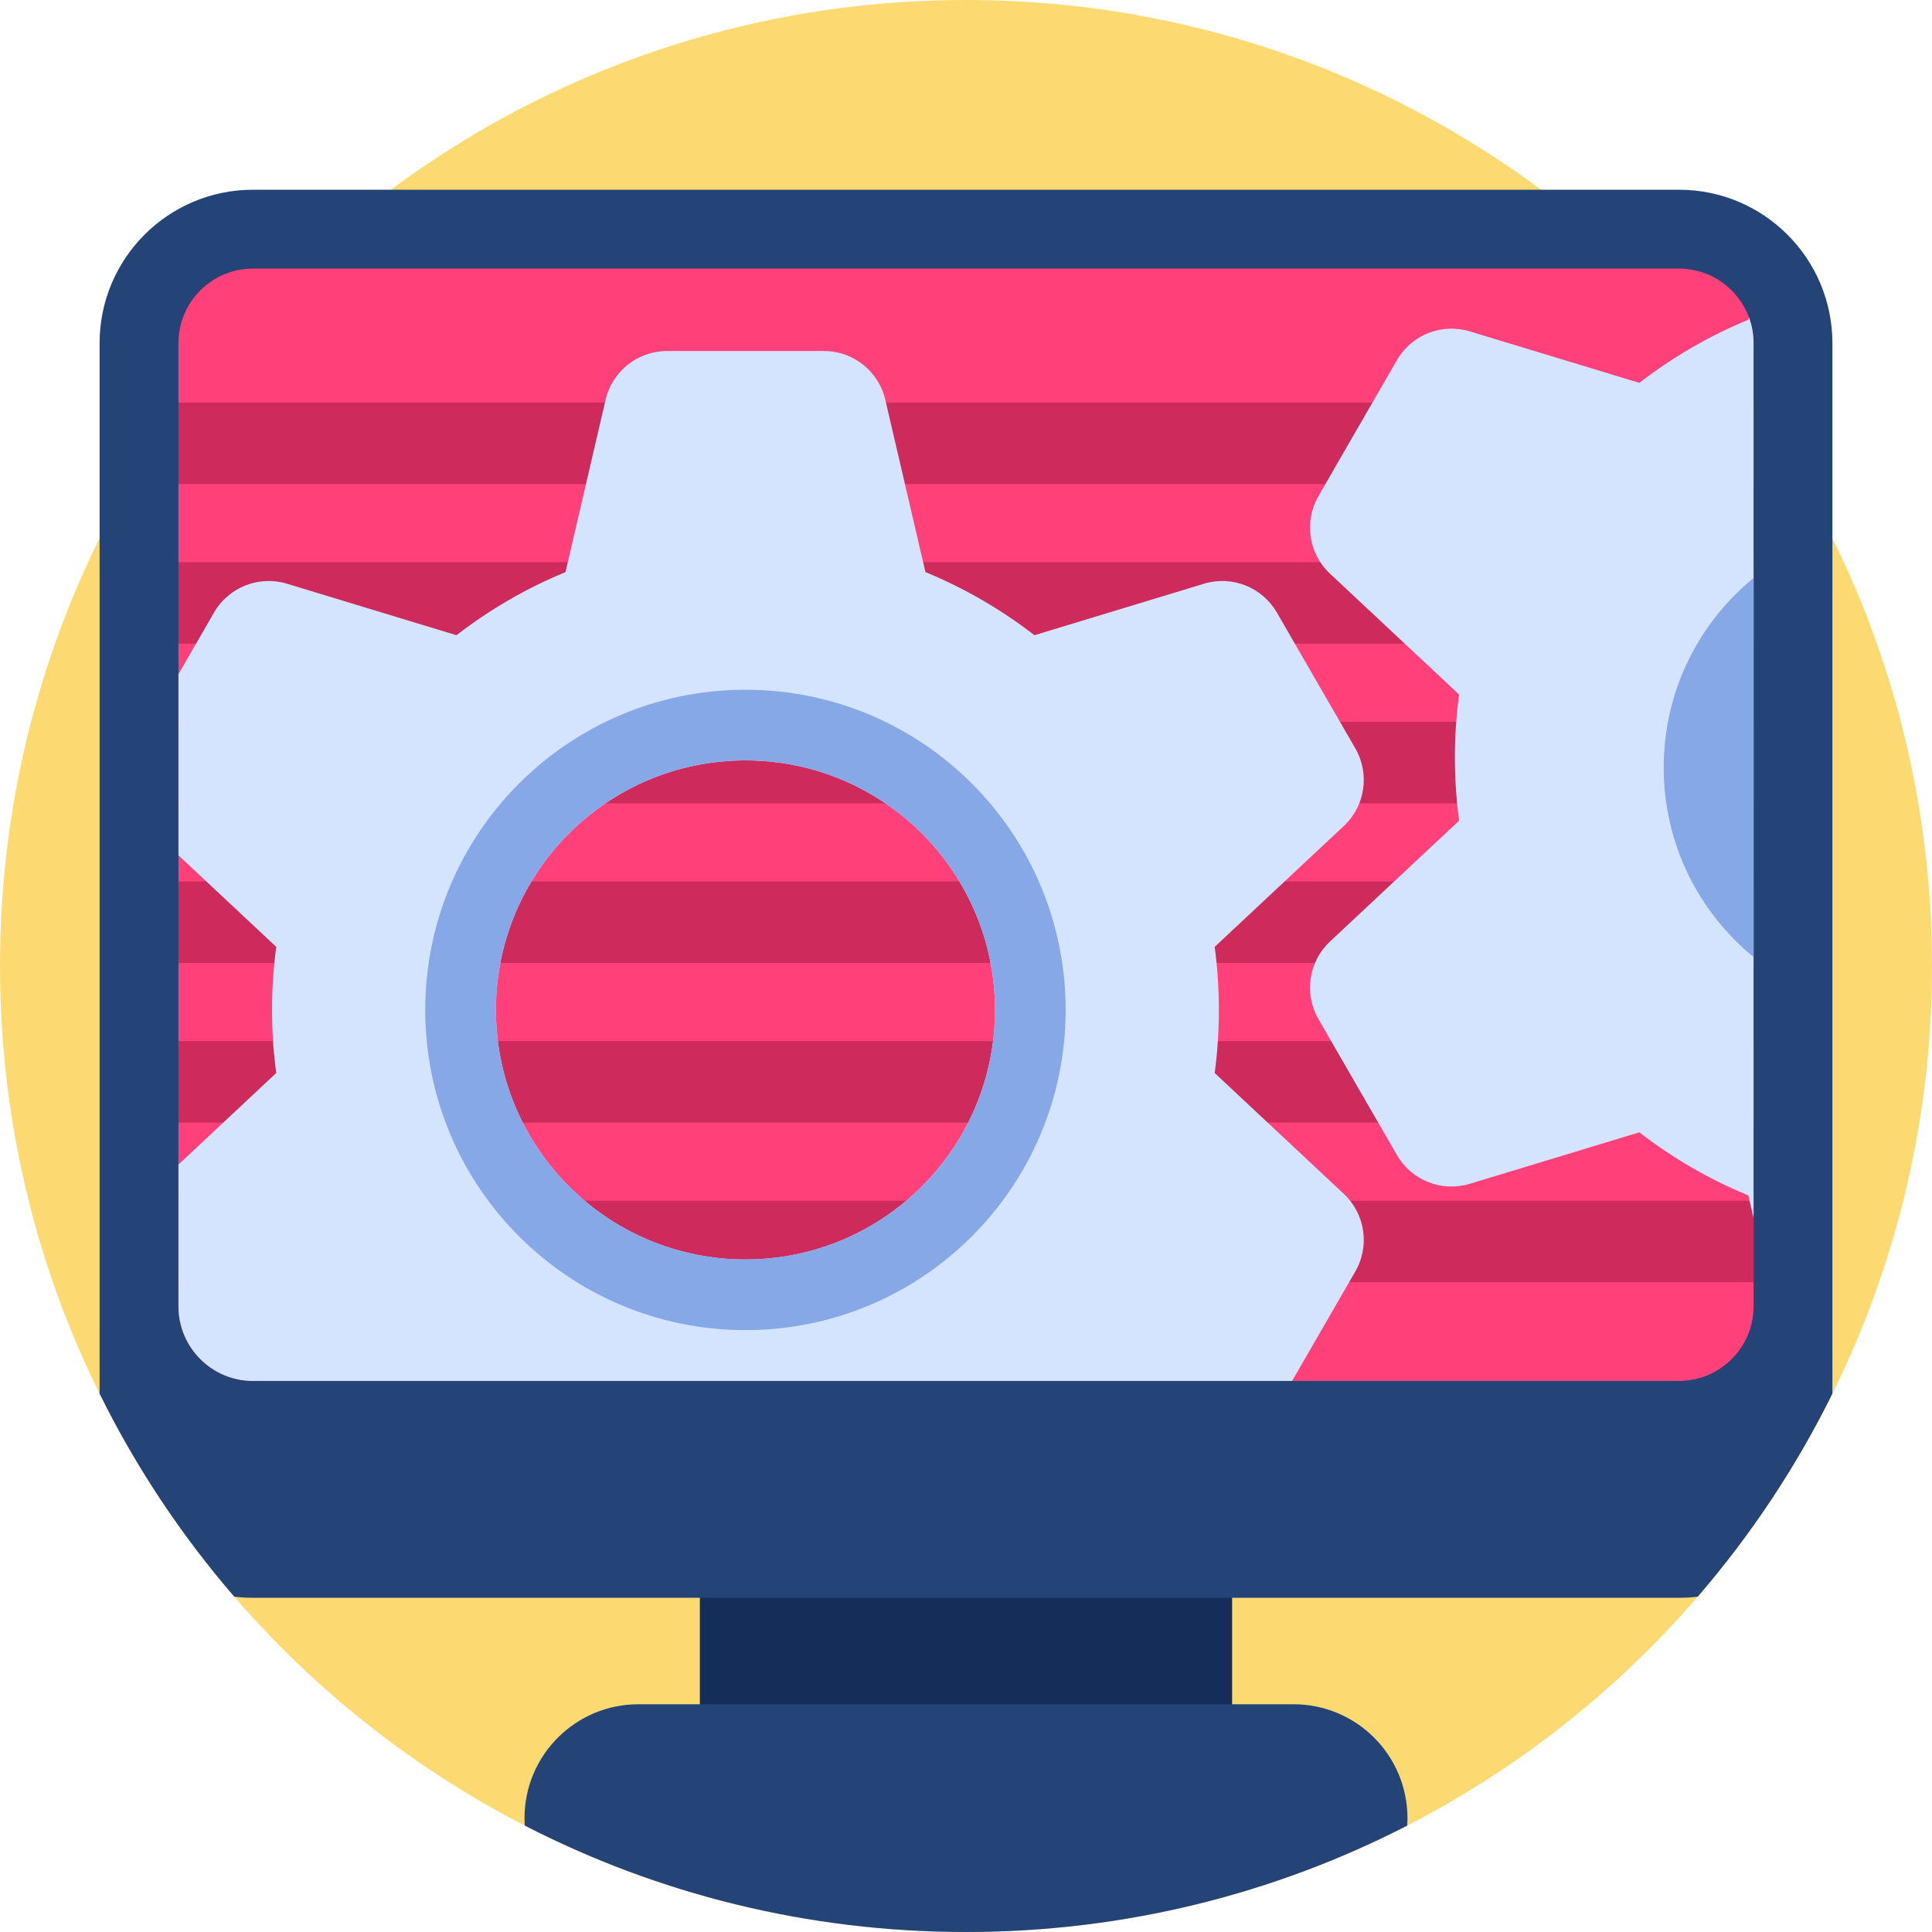 <svg height="512pt" viewBox="0 0 512 512" width="512pt" xmlns="http://www.w3.org/2000/svg"><path d="m512 256c0 141.387-114.613 256-256 256s-256-114.613-256-256 114.613-256 256-256 256 114.613 256 256zm0 0" fill="#fcd971"/><path d="m185.469 405.531h141.055v62.691h-141.055zm0 0" fill="#152d59"/><path d="m485.605 90.938v278.391c-9.625 19.469-21.648 37.535-35.691 53.805-1.633.195-3.281.301-4.965.301h-377.898c-1.684 0-3.332-.105-4.965-.301-14.051-16.281-26.078-34.336-35.691-53.805v-278.391c0-22.453 18.203-40.656 40.656-40.656h377.898c22.453 0 40.656 18.203 40.656 40.656zm0 0" fill="#244477"/><path d="m464.711 90.938v255.266c0 10.898-8.871 19.762-19.758 19.762h-377.898c-10.898 0-19.758-8.863-19.758-19.762v-255.266c0-10.898 8.859-19.762 19.758-19.762h377.898c8.484 0 15.734 5.383 18.535 12.906.793 2.133 1.223 4.441 1.223 6.855zm0 0" fill="#ff4079"/><g fill="#ce2b5c"><path d="m47.297 106.688h417.414v21.598h-417.414zm0 0"/><path d="m47.297 148.992h417.414v21.59h-417.414zm0 0"/><path d="m47.297 191.293h417.414v21.598h-417.414zm0 0"/><path d="m47.297 233.59h417.414v21.598h-417.414zm0 0"/><path d="m47.297 275.898h417.414v21.598h-417.414zm0 0"/><path d="m47.297 318.203h417.414v21.59h-417.414zm0 0"/></g><path d="m372.988 481.824c0 .668-.023 1.324-.074 1.984-35.047 18.023-74.793 28.191-116.914 28.191-42.129 0-81.879-10.176-116.926-28.203-.051-.656-.07-1.316-.07-1.973 0-8.328 3.375-15.871 8.84-21.336 5.465-5.465 13.008-8.84 21.336-8.84h173.629c16.668 0 30.18 13.508 30.18 30.176zm0 0" fill="#244477"/><path d="m321.906 284.359c.73-5.465 1.105-11.047 1.105-16.719 0-5.664-.375-11.246-1.105-16.711l34.219-32.035c5.676-5.309 6.938-13.824 3.051-20.555l-20.793-36.004c-3.887-6.73-11.891-9.898-19.32-7.641l-44.922 13.648c-8.785-6.793-18.492-12.445-28.891-16.73l-10.637-45.66c-1.754-7.566-8.504-12.926-16.27-12.926h-41.574c-7.773 0-14.516 5.359-16.281 12.926l-10.625 45.66c-10.406 4.285-20.105 9.938-28.891 16.73l-44.922-13.648c-7.441-2.258-15.445.91-19.332 7.641l-9.422 16.332v48l25.91 24.262c-.73 5.465-1.117 11.047-1.117 16.711 0 5.672.387 11.254 1.117 16.719l-25.91 24.262v37.582c0 10.898 8.859 19.762 19.758 19.762h275.363l16.758-29.02c3.887-6.727 2.625-15.242-3.051-20.551zm-124.355 49.41c-36.52 0-66.121-29.602-66.121-66.129 0-36.52 29.602-66.121 66.121-66.121 36.531 0 66.133 29.602 66.133 66.121 0 36.527-29.602 66.129-66.133 66.129zm0 0" fill="#d4e4ff"/><path d="m463.488 84.082-.156.656c-10.406 4.285-20.105 9.938-28.891 16.73l-44.922-13.645c-7.438-2.258-15.441.906-19.328 7.637l-20.785 36.008c-3.887 6.727-2.621 15.246 3.051 20.551l34.223 32.039c-.734 5.465-1.121 11.043-1.121 16.707 0 5.672.387 11.254 1.121 16.719l-34.223 32.035c-5.672 5.309-6.938 13.824-3.051 20.555l20.785 36.008c3.887 6.727 11.891 9.895 19.328 7.637l44.922-13.645c8.785 6.789 18.484 12.441 28.891 16.727l1.379 5.926v-231.789c0-2.414-.43-4.723-1.223-6.855zm0 0" fill="#d4e4ff"/><path d="m197.551 182.793c-46.863 0-84.855 37.984-84.855 84.848 0 46.871 37.992 84.855 84.855 84.855 46.875 0 84.855-37.984 84.855-84.855 0-46.863-37.98-84.848-84.855-84.848zm0 150.977c-36.52 0-66.121-29.602-66.121-66.129 0-36.52 29.602-66.121 66.121-66.121 36.531 0 66.133 29.602 66.133 66.121 0 36.527-29.602 66.129-66.133 66.129zm0 0" fill="#87a8e6"/><path d="m464.711 153.18v100.449c-14.535-11.895-23.812-29.98-23.812-50.23s9.277-38.328 23.812-50.219zm0 0" fill="#87a8e6"/></svg>